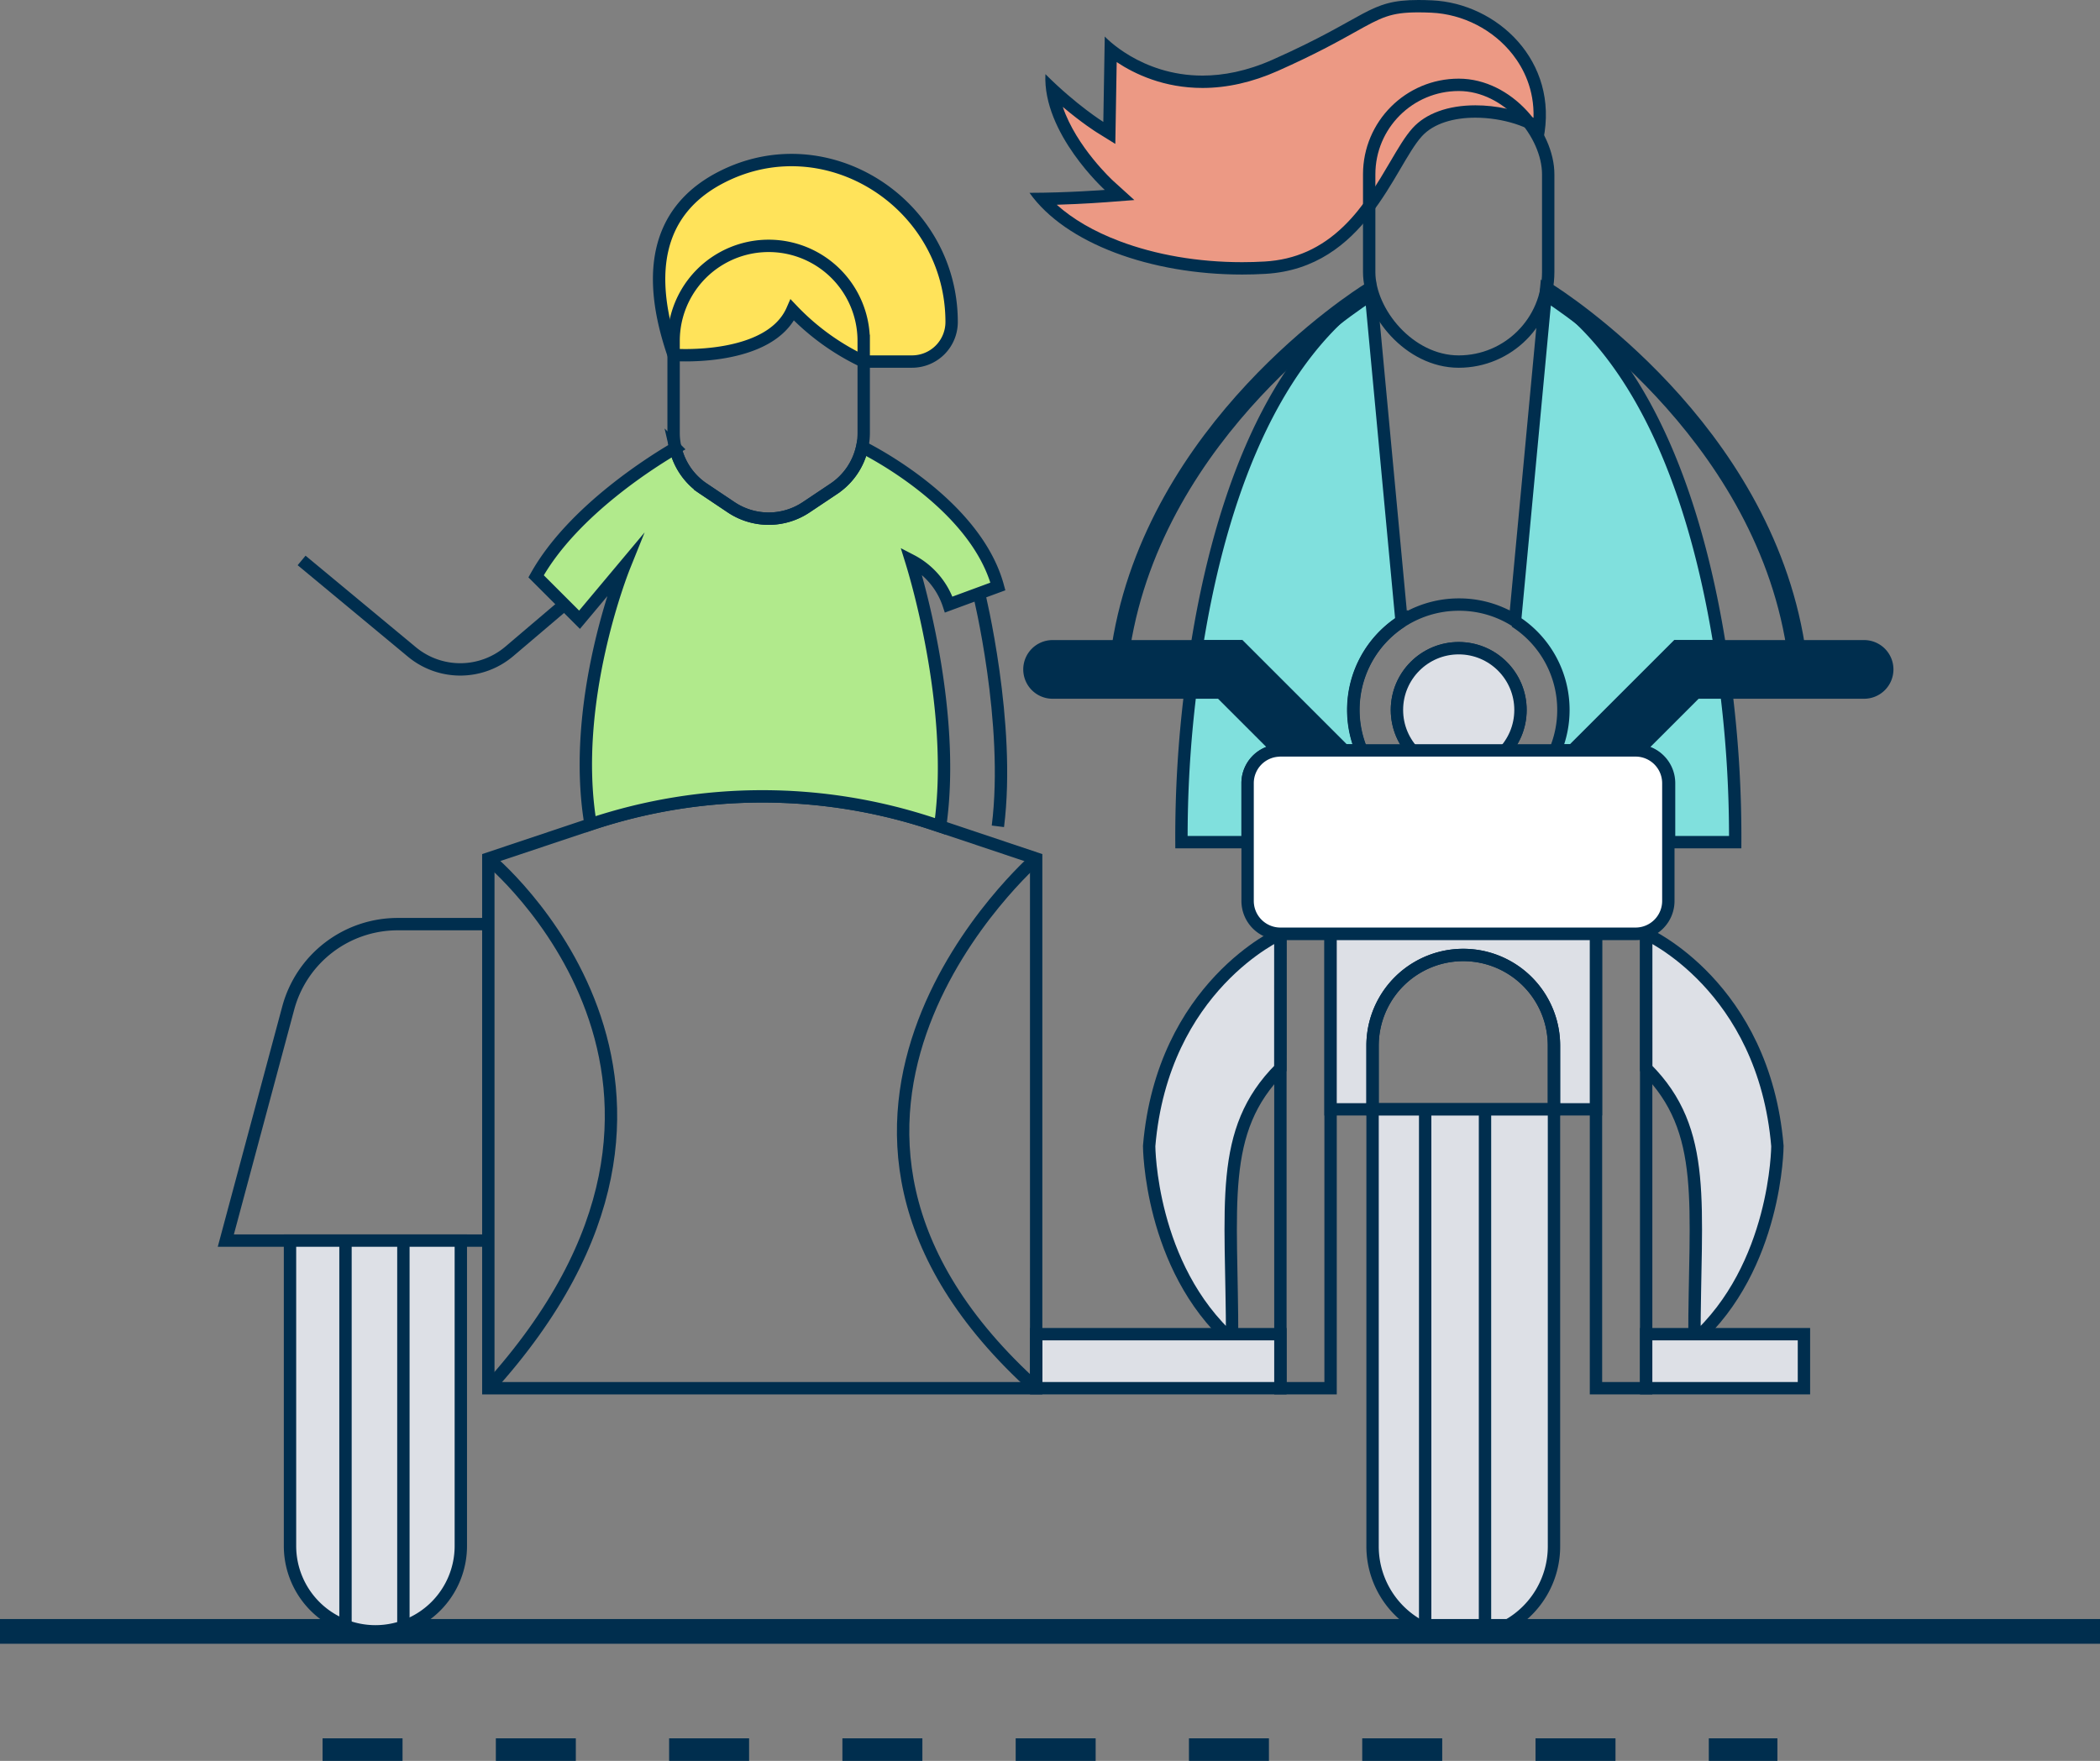 <svg xmlns="http://www.w3.org/2000/svg" width="169.814" height="142.432" viewBox="0 0 169.814 142.432">
  <rect x="0" y="0" width="169.814" height="142.432" fill="#808080" stroke="none"/>
  <g id="그룹_1128" data-name="그룹 1128" transform="translate(-1079.667 -406.693)">
    <g id="패스_3519" data-name="패스 3519" transform="translate(-94.543)" fill="#ec9984" stroke-miterlimit="10">
      <path d="M 1274.653 428.399 C 1271.044 428.399 1267.552 427.799 1264.555 426.664 C 1261.956 425.68 1259.881 424.349 1258.489 422.78 C 1261.144 422.739 1263.556 422.555 1263.583 422.553 L 1264.741 422.464 L 1263.881 421.684 C 1263.837 421.644 1259.848 417.974 1259.3 413.918 C 1261.416 415.882 1263.085 416.928 1263.164 416.977 L 1263.913 417.443 L 1263.928 416.561 L 1264.026 410.746 C 1264.372 411.019 1264.821 411.339 1265.367 411.658 C 1266.652 412.41 1268.75 413.307 1271.447 413.307 C 1273.362 413.307 1275.34 412.859 1277.327 411.976 C 1280.337 410.638 1282.183 409.608 1283.53 408.856 C 1285.697 407.646 1286.508 407.193 1288.909 407.193 C 1289.233 407.193 1289.583 407.202 1289.978 407.219 C 1292.677 407.339 1295.277 408.677 1296.932 410.798 C 1297.677 411.753 1298.198 412.821 1298.479 413.972 C 1298.72 414.959 1298.778 415.988 1298.655 417.042 C 1297.396 416.237 1295.43 415.712 1293.514 415.712 C 1291.459 415.712 1289.788 416.307 1288.81 417.388 C 1288.241 418.017 1287.688 418.959 1287.048 420.05 C 1285.077 423.407 1282.378 428.005 1276.51 428.345 C 1275.895 428.38 1275.27 428.399 1274.653 428.399 Z" stroke="none"/>
      <path d="M 1288.909 407.693 L 1288.909 407.693 C 1286.638 407.693 1285.917 408.096 1283.774 409.292 C 1282.418 410.049 1280.561 411.086 1277.53 412.433 C 1275.479 413.345 1273.432 413.807 1271.447 413.807 C 1268.33 413.807 1265.97 412.686 1264.51 411.715 L 1264.428 416.57 L 1264.398 418.333 L 1262.9 417.402 C 1262.835 417.361 1261.712 416.658 1260.151 415.339 C 1261.252 418.583 1264.18 421.28 1264.217 421.314 L 1265.937 422.874 L 1263.622 423.052 C 1263.527 423.059 1261.808 423.19 1259.664 423.254 C 1260.953 424.415 1262.67 425.416 1264.732 426.196 C 1267.673 427.31 1271.104 427.899 1274.653 427.899 C 1275.26 427.899 1275.875 427.881 1276.481 427.846 C 1278.945 427.703 1281.035 426.768 1282.871 424.987 C 1284.495 423.412 1285.671 421.407 1286.617 419.797 C 1287.271 418.682 1287.836 417.719 1288.439 417.052 C 1289.514 415.865 1291.316 415.212 1293.514 415.212 C 1295.216 415.212 1296.919 415.594 1298.216 416.224 C 1298.288 413.91 1297.391 412.199 1296.538 411.106 C 1294.971 409.099 1292.511 407.832 1289.956 407.719 C 1289.568 407.702 1289.226 407.693 1288.909 407.693 M 1288.909 406.693 C 1289.243 406.693 1289.604 406.702 1290 406.72 C 1295.268 406.954 1300.302 411.636 1299.014 417.957 C 1297.993 416.936 1295.711 416.212 1293.514 416.212 C 1291.808 416.212 1290.153 416.649 1289.181 417.723 C 1286.957 420.182 1284.616 428.376 1276.539 428.844 C 1275.908 428.881 1275.278 428.899 1274.653 428.899 C 1267.265 428.899 1260.372 426.39 1257.458 422.289 C 1260.501 422.289 1263.545 422.055 1263.545 422.055 C 1263.545 422.055 1258.512 417.489 1258.746 412.69 C 1261.262 415.207 1263.428 416.553 1263.428 416.553 L 1263.545 409.646 C 1263.545 409.646 1266.443 412.807 1271.447 412.807 C 1273.115 412.807 1275.016 412.456 1277.124 411.519 C 1284.918 408.055 1284.804 406.693 1288.909 406.693 Z" stroke="none" fill="#002e4e"/>
    </g>
    <rect id="사각형_489" data-name="사각형 489" width="14.476" height="22.384" rx="7.238" transform="translate(1190.385 413.555)" fill="none" stroke="#002e4e" stroke-miterlimit="10" stroke-width="1"/>
    <path id="패스_3520" data-name="패스 3520" d="M1299,490.873a8.479,8.479,0,0,0,.656,3.278h-1.4l-8.428-8.428h-3.479c1.63-10.25,5.385-22.752,14.01-28.68a.32.32,0,0,0,.052-.033l2.5,26.7A8.5,8.5,0,0,0,1299,490.873Z" transform="translate(-109.906 -26.757)" fill="#80e0dd" stroke="#002e4e" stroke-miterlimit="10" stroke-width="1"/>
    <line id="선_35" data-name="선 35" x1="0.028" y1="0.295" transform="translate(1193.009 456.957)" fill="none" stroke="#002e4e" stroke-miterlimit="10" stroke-width="1"/>
    <path id="패스_3521" data-name="패스 3521" d="M1293.37,457.08c-1.021.637-17.343,11.083-20.134,28.68-.009.052-.019.108-.028.159" transform="translate(-102.918 -26.794)" fill="none" stroke="#002e4e" stroke-miterlimit="10" stroke-width="1.5"/>
    <circle id="타원_36" data-name="타원 36" cx="4.995" cy="4.995" r="4.995" transform="translate(1192.629 459.123)" fill="none" stroke="#002e4e" stroke-miterlimit="10" stroke-width="1"/>
    <circle id="타원_37" data-name="타원 37" cx="4.995" cy="4.995" r="4.995" transform="translate(1192.629 459.123)" fill="#dde0e6" stroke="#002e4e" stroke-miterlimit="10" stroke-width="1"/>
    <path id="패스_3522" data-name="패스 3522" d="M1330.427,519.652a8.518,8.518,0,1,1-8.522-8.522A8.479,8.479,0,0,1,1330.427,519.652Z" transform="translate(-124.279 -55.536)" fill="none" stroke="#002e4e" stroke-miterlimit="10" stroke-width="1"/>
    <path id="패스_3523" data-name="패스 3523" d="M1284.218,528.083h-5.3l-6.007-6.007h-13.584a1.873,1.873,0,0,1-1.873-1.873h0a1.873,1.873,0,0,1,1.873-1.873h15.133Z" transform="translate(-94.543 -59.364)" fill="#002e4e" stroke="#002e4e" stroke-miterlimit="10" stroke-width="1"/>
    <path id="패스_3524" data-name="패스 3524" d="M1291.559,531.022a2.642,2.642,0,0,0-2.51,2.646v4.762H1283.7a95.6,95.6,0,0,1,.717-12.1h2.449Z" transform="translate(-108.496 -63.619)" fill="#80e0dd" stroke="#002e4e" stroke-miterlimit="10" stroke-width="1"/>
    <path id="패스_3525" data-name="패스 3525" d="M1285.758,518.33c-.206,1.292-.379,2.547-.52,3.746" transform="translate(-109.315 -59.364)" fill="none" stroke="#002e4e" stroke-miterlimit="10" stroke-width="1"/>
    <path id="패스_3526" data-name="패스 3526" d="M1345.225,490.873a8.479,8.479,0,0,1-.656,3.278h1.4l8.428-8.428h3.479c-1.629-10.25-5.385-22.752-14.01-28.68a.314.314,0,0,1-.052-.033l-2.505,26.7A8.5,8.5,0,0,1,1345.225,490.873Z" transform="translate(-139.135 -26.757)" fill="#80e0dd" stroke="#002e4e" stroke-miterlimit="10" stroke-width="1"/>
    <path id="패스_3527" data-name="패스 3527" d="M1366.937,485.919c-.009-.052-.019-.108-.028-.159-2.791-17.6-19.114-28.043-20.134-28.68" transform="translate(-142.039 -26.794)" fill="none" stroke="#002e4e" stroke-miterlimit="10" stroke-width="1.5"/>
    <path id="패스_3528" data-name="패스 3528" d="M1348.435,528.083h5.3l6.008-6.007h13.583a1.873,1.873,0,0,0,1.873-1.873h0a1.873,1.873,0,0,0-1.873-1.873h-15.133Z" transform="translate(-142.921 -59.364)" fill="#002e4e" stroke="#002e4e" stroke-miterlimit="10" stroke-width="1"/>
    <path id="패스_3529" data-name="패스 3529" d="M1362.555,531.022a2.642,2.642,0,0,1,2.51,2.646v4.762h5.347a95.62,95.62,0,0,0-.716-12.1h-2.449Z" transform="translate(-150.43 -63.619)" fill="#80e0dd" stroke="#002e4e" stroke-miterlimit="10" stroke-width="1"/>
    <path id="패스_3530" data-name="패스 3530" d="M1377.215,522.076c-.141-1.2-.314-2.454-.52-3.746" transform="translate(-157.949 -59.364)" fill="none" stroke="#002e4e" stroke-miterlimit="10" stroke-width="1"/>
    <path id="패스_3531" data-name="패스 3531" d="M1288.738,568s-9.521,4.214-10.613,17.169c0,0,.039,9.755,6.711,15.725,0-11-1.171-16.935,3.9-22.007Z" transform="translate(-105.533 -85.777)" fill="#dde0e6" stroke="#002e4e" stroke-miterlimit="10" stroke-width="1"/>
    <path id="패스_3532" data-name="패스 3532" d="M1363.958,568s9.521,4.214,10.613,17.169c0,0-.039,9.755-6.712,15.725,0-11,1.171-16.935-3.9-22.007Z" transform="translate(-151.176 -85.777)" fill="#dde0e6" stroke="#002e4e" stroke-miterlimit="10" stroke-width="1"/>
    <rect id="사각형_490" data-name="사각형 490" width="4.058" height="36.757" transform="translate(1183.205 482.223)" fill="none" stroke="#002e4e" stroke-miterlimit="10" stroke-width="1"/>
    <rect id="사각형_491" data-name="사각형 491" width="4.058" height="36.757" transform="translate(1208.724 482.223)" fill="none" stroke="#002e4e" stroke-miterlimit="10" stroke-width="1"/>
    <rect id="사각형_492" data-name="사각형 492" width="19.744" height="4.37" transform="translate(1163.461 514.609)" fill="#dde0e6" stroke="#002e4e" stroke-miterlimit="10" stroke-width="1"/>
    <rect id="사각형_493" data-name="사각형 493" width="12.759" height="4.37" transform="translate(1212.782 514.609)" fill="#dde0e6" stroke="#002e4e" stroke-miterlimit="10" stroke-width="1"/>
    <path id="패스_3533" data-name="패스 3533" d="M1330.917,568v14.2h-3.395v-5.151a7.335,7.335,0,0,0-14.67,0V582.2h-3.395V568Z" transform="translate(-122.195 -85.777)" fill="#dde0e6" stroke="#002e4e" stroke-miterlimit="10" stroke-width="1"/>
    <path id="패스_3534" data-name="패스 3534" d="M1331.378,579v5.151h-14.67V579a7.335,7.335,0,0,1,14.67,0Z" transform="translate(-126.05 -87.729)" fill="none" stroke="#002e4e" stroke-miterlimit="10" stroke-width="1"/>
    <path id="패스_3535" data-name="패스 3535" d="M1331.378,598.33v35.352a7.335,7.335,0,1,1-14.67,0V598.33Z" transform="translate(-126.05 -101.905)" fill="#dde0e6" stroke="#002e4e" stroke-miterlimit="10" stroke-width="1"/>
    <line id="선_36" data-name="선 36" y2="42.226" transform="translate(1194.911 496.424)" fill="none" stroke="#002e4e" stroke-miterlimit="10" stroke-width="1"/>
    <line id="선_37" data-name="선 37" y2="42.226" transform="translate(1199.75 496.424)" fill="none" stroke="#002e4e" stroke-miterlimit="10" stroke-width="1"/>
    <path id="패스_3536" data-name="패스 3536" d="M1329.15,538.985V548.5a2.652,2.652,0,0,1-2.65,2.655h-28.722a2.652,2.652,0,0,1-2.65-2.655v-9.519a2.642,2.642,0,0,1,2.51-2.646.705.705,0,0,1,.14-.009H1326.5A2.652,2.652,0,0,1,1329.15,538.985Z" transform="translate(-114.575 -68.936)" fill="#fff" stroke="#002e4e" stroke-miterlimit="10" stroke-width="1"/>
    <line id="선_38" data-name="선 38" x2="169.814" transform="translate(1079.667 538.65)" fill="none" stroke="#002e4e" stroke-miterlimit="10" stroke-width="2"/>
    <line id="선_39" data-name="선 39" x2="117.644" transform="translate(1105.751 548.212)" fill="none" stroke="#002e4e" stroke-miterlimit="10" stroke-width="1.825" stroke-dasharray="6.467 7.545"/>
    <path id="패스_3537" data-name="패스 3537" d="M1208.3,549.289v42.844H1164V549.289l8.269-2.767a43.758,43.758,0,0,1,27.771,0l.492.164Z" transform="translate(-44.845 -73.153)" fill="none" stroke="#002e4e" stroke-miterlimit="10" stroke-width="1"/>
    <path id="패스_3538" data-name="패스 3538" d="M1164,555s22.319,18.261,0,42.844" transform="translate(-44.845 -78.864)" fill="none" stroke="#002e4e" stroke-miterlimit="10" stroke-width="1"/>
    <path id="패스_3539" data-name="패스 3539" d="M1246.4,555s-24.212,21.071,0,42.844" transform="translate(-82.943 -78.864)" fill="none" stroke="#002e4e" stroke-miterlimit="10" stroke-width="1"/>
    <path id="패스_3540" data-name="패스 3540" d="M1139.894,566.333h-7.33a9.164,9.164,0,0,0-8.851,6.789l-5.046,18.808h21.227" transform="translate(-20.739 -84.891)" fill="none" stroke="#002e4e" stroke-miterlimit="10" stroke-width="1"/>
    <path id="사각형_494" data-name="사각형 494" d="M0,0H13.813a0,0,0,0,1,0,0V24.7a6.906,6.906,0,0,1-6.906,6.906h0A6.906,6.906,0,0,1,0,24.7V0A0,0,0,0,1,0,0Z" transform="translate(1103.118 507.039)" fill="#dde0e6" stroke="#002e4e" stroke-miterlimit="10" stroke-width="1"/>
    <line id="선_40" data-name="선 40" y2="31.227" transform="translate(1107.605 507.039)" fill="none" stroke="#002e4e" stroke-miterlimit="10" stroke-width="1"/>
    <line id="선_41" data-name="선 41" y2="31.227" transform="translate(1112.287 507.039)" fill="none" stroke="#002e4e" stroke-miterlimit="10" stroke-width="1"/>
    <line id="선_42" data-name="선 42" x1="0.005" y2="0.005" transform="translate(1130.153 452.49)" fill="none" stroke="#002e4e" stroke-miterlimit="10" stroke-width="1"/>
    <path id="패스_3541" data-name="패스 3541" d="M1196.6,483.75s-.1.056-.286.159" transform="translate(-62.027 -40.976)" fill="none" stroke="#002e4e" stroke-miterlimit="10" stroke-width="1"/>
    <path id="패스_3542" data-name="패스 3542" d="M1202.573,493.087c.093.3,3.741,11.776,2.346,21.506l-.492-.164a43.757,43.757,0,0,0-27.771,0c-1.662-9.894,2.617-20.593,2.73-20.874l-3.624,4.327-1.227-1.227-2.285-2.285c3.015-5.408,9.8-9.524,11.266-10.376a5.423,5.423,0,0,0,2.271,3.292l2.238,1.5a5.455,5.455,0,0,0,6.064,0l2.243-1.5a5.446,5.446,0,0,0,2.29-3.376c.782.389,9.187,4.7,10.971,11.28l-3.98,1.466A6.218,6.218,0,0,0,1202.573,493.087Z" transform="translate(-49.232 -41.061)" fill="#b1ea8c" stroke="#002e4e" stroke-miterlimit="10" stroke-width="1"/>
    <line id="선_43" data-name="선 43" x1="0.005" y1="0.005" transform="translate(1153.336 452.022)" fill="none" stroke="#002e4e" stroke-miterlimit="10" stroke-width="1"/>
    <path id="패스_3543" data-name="패스 3543" d="M1228.5,483.878l-.061-.028" transform="translate(-79.112 -41.029)" fill="none" stroke="#002e4e" stroke-miterlimit="10" stroke-width="1"/>
    <path id="패스_3544" data-name="패스 3544" d="M1153,507.073l-4.451,3.784a6.126,6.126,0,0,1-7.88.046l-8.917-7.4" transform="translate(-27.696 -51.478)" fill="none" stroke="#002e4e" stroke-miterlimit="10" stroke-width="1"/>
    <path id="패스_3545" data-name="패스 3545" d="M1248.733,509.2s2.583,10.5,1.53,18.841" transform="translate(-89.903 -54.511)" fill="none" stroke="#002e4e" stroke-miterlimit="10" stroke-width="1"/>
    <path id="패스_3546" data-name="패스 3546" d="M1194.669,450.107s7.76.585,9.6-3.629a19.336,19.336,0,0,0,5.775,4.168h3.906a3.2,3.2,0,0,0,3.2-3.2h0c0-9.562-10.09-16.073-18.6-11.721C1194.373,437.86,1191.9,442.074,1194.669,450.107Z" transform="translate(-60.531 -14.708)" fill="#ffe35a" stroke="#002e4e" stroke-miterlimit="10" stroke-width="1"/>
    <path id="패스_3547" data-name="패스 3547" d="M1211.372,456.854v7.436a5.517,5.517,0,0,1-.122,1.147,5.445,5.445,0,0,1-2.29,3.376l-2.243,1.5a5.455,5.455,0,0,1-6.064,0l-2.238-1.5a5.423,5.423,0,0,1-2.271-3.292,5.121,5.121,0,0,1-.145-1.231v-7.436a7.686,7.686,0,0,1,15.372,0Z" transform="translate(-61.862 -22.588)" fill="none" stroke="#002e4e" stroke-miterlimit="10" stroke-width="1"/>
  </g>
</svg>
